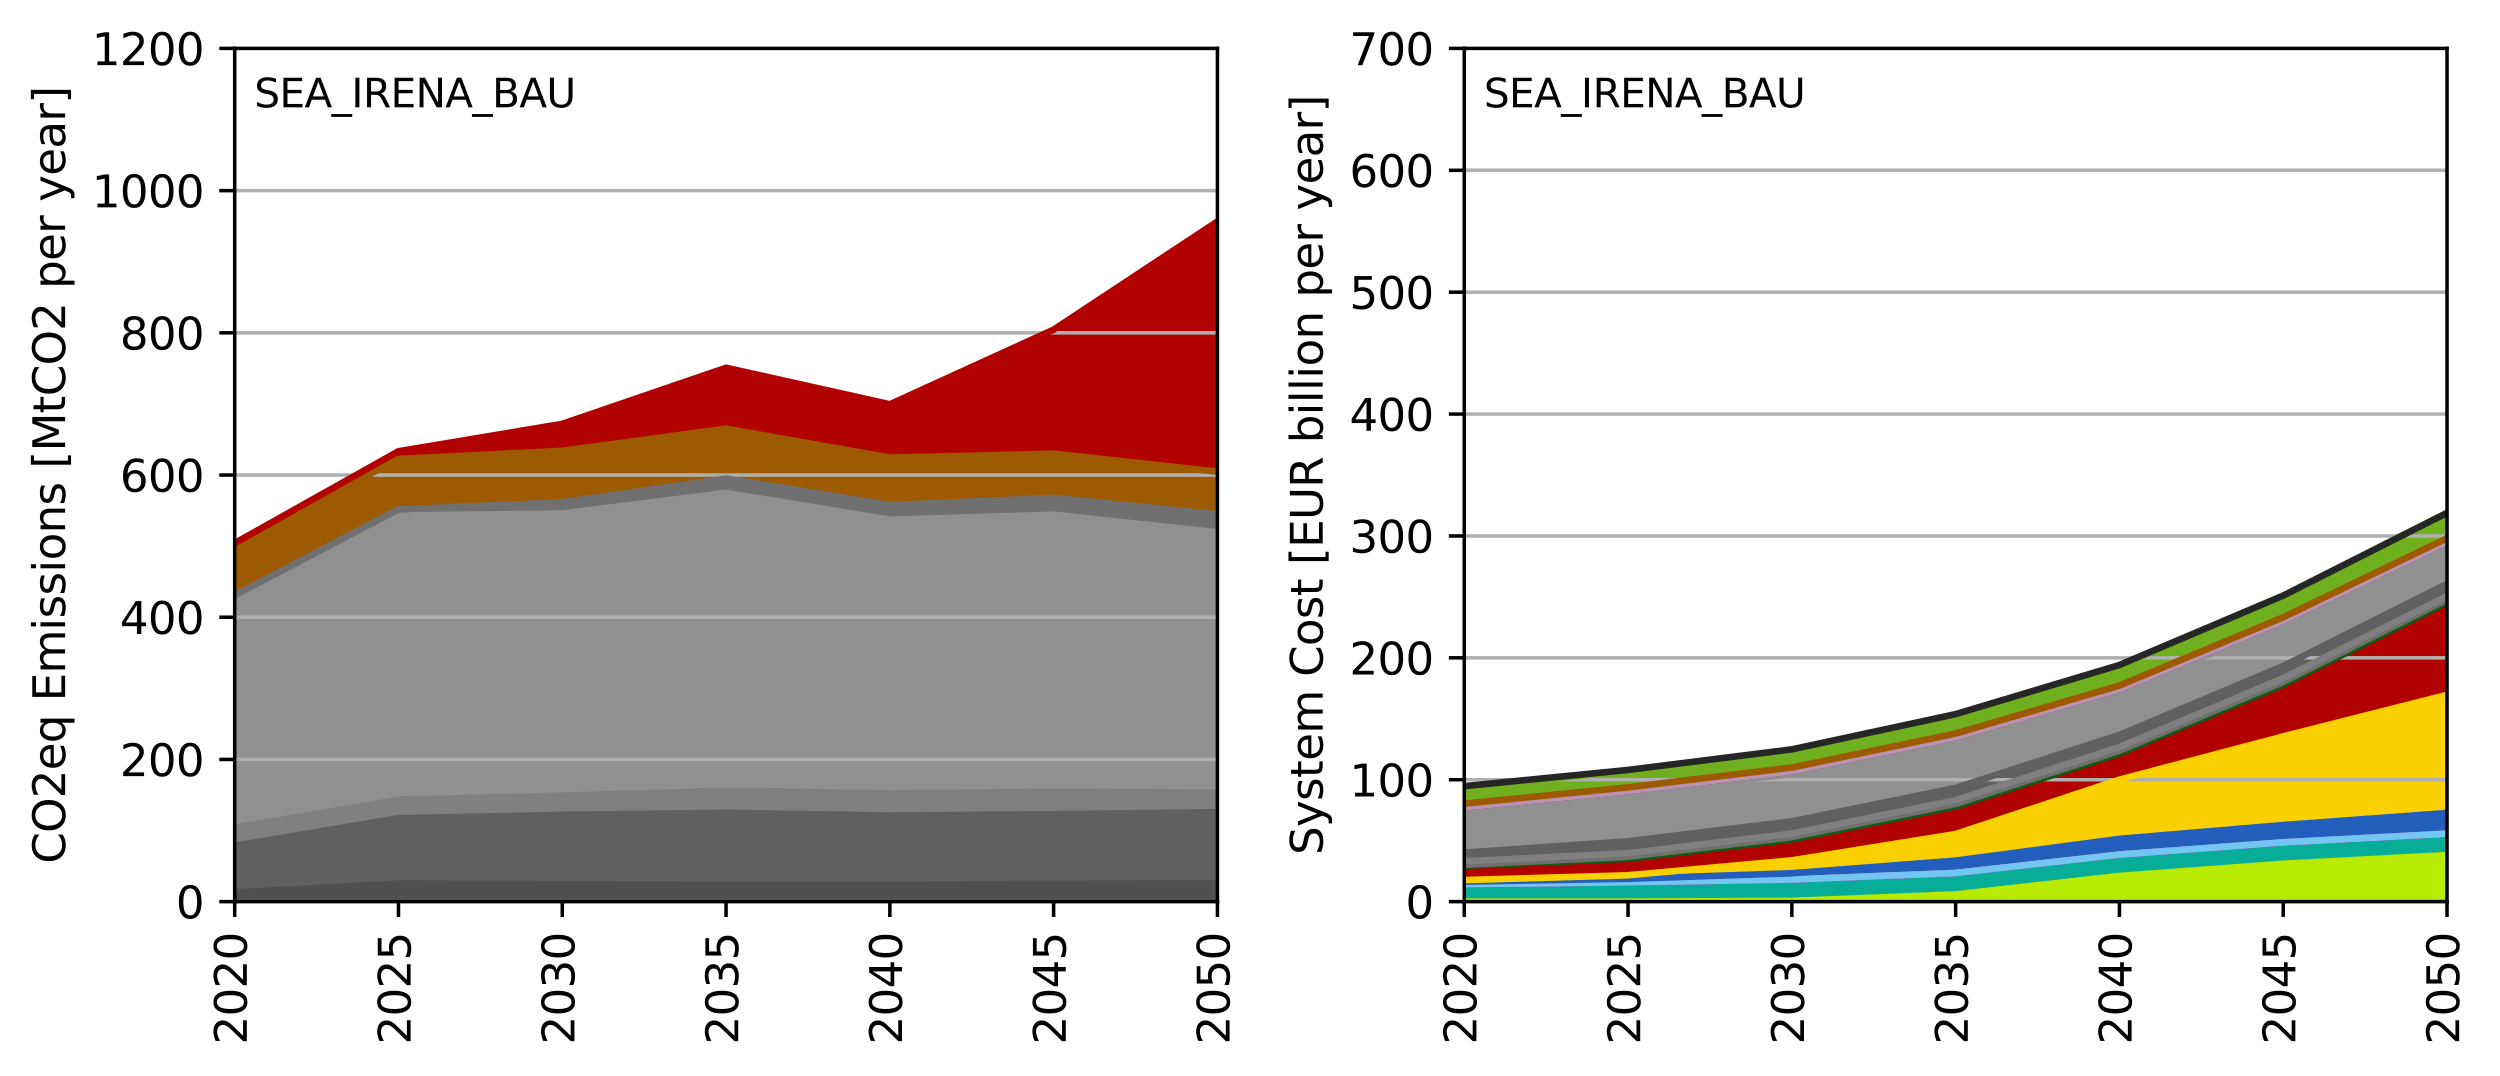 <?xml version="1.0" encoding="utf-8" standalone="no"?>
<!DOCTYPE svg PUBLIC "-//W3C//DTD SVG 1.1//EN"
  "http://www.w3.org/Graphics/SVG/1.1/DTD/svg11.dtd">
<svg xmlns:xlink="http://www.w3.org/1999/xlink" width="568.087pt" height="244.529pt" viewBox="0 0 568.087 244.529" xmlns="http://www.w3.org/2000/svg" version="1.1">
 <defs>
  <style type="text/css">*{stroke-linejoin: round; stroke-linecap: butt}</style>
 </defs>
 <g id="figure_1">
  <g id="patch_1">
   <path d="M 0 244.529 
L 568.087 244.529 
L 568.087 0 
L 0 0 
z
" style="fill: #ffffff"/>
  </g>
  <g id="axes_1">
   <g id="patch_2">
    <path d="M 53.328 204.879 
L 276.643 204.879 
L 276.643 10.999 
L 53.328 10.999 
z
" style="fill: #ffffff"/>
   </g>
   <g id="PolyCollection_1">
    <defs>
     <path id="m282d71900d" d="M 53.328 -41.745 
L 53.328 -39.65 
L 90.547 -39.65 
L 127.766 -39.65 
L 164.986 -39.65 
L 202.205 -39.65 
L 239.424 -39.65 
L 276.643 -39.65 
L 276.643 -43.754 
L 276.643 -43.754 
L 239.424 -43.705 
L 202.205 -43.475 
L 164.986 -43.5 
L 127.766 -43.615 
L 90.547 -43.754 
L 53.328 -41.745 
z
" style="stroke: #505050"/>
    </defs>
    <g clip-path="url(#p1b09873062)">
     <use xlink:href="#m282d71900d" x="0" y="244.529" style="fill: #505050; stroke: #505050"/>
    </g>
   </g>
   <g id="PolyCollection_2">
    <defs>
     <path id="m8894f67475" d="M 53.328 -52.338 
L 53.328 -41.745 
L 90.547 -43.754 
L 127.766 -43.615 
L 164.986 -43.5 
L 202.205 -43.475 
L 239.424 -43.705 
L 276.643 -43.754 
L 276.643 -59.97 
L 276.643 -59.97 
L 239.424 -59.514 
L 202.205 -59.208 
L 164.986 -59.834 
L 127.766 -59.371 
L 90.547 -58.615 
L 53.328 -52.338 
z
" style="stroke: #606060"/>
    </defs>
    <g clip-path="url(#p1b09873062)">
     <use xlink:href="#m8894f67475" x="0" y="244.529" style="fill: #606060; stroke: #606060"/>
    </g>
   </g>
   <g id="PolyCollection_3">
    <defs>
     <path id="m3ea91797e2" d="M 53.328 -56.458 
L 53.328 -52.338 
L 90.547 -58.615 
L 127.766 -59.371 
L 164.986 -59.834 
L 202.205 -59.208 
L 239.424 -59.514 
L 276.643 -59.97 
L 276.643 -64.433 
L 276.643 -64.433 
L 239.424 -64.623 
L 202.205 -64.273 
L 164.986 -64.815 
L 127.766 -63.731 
L 90.547 -62.797 
L 53.328 -56.458 
z
" style="stroke: #808080"/>
    </defs>
    <g clip-path="url(#p1b09873062)">
     <use xlink:href="#m3ea91797e2" x="0" y="244.529" style="fill: #808080; stroke: #808080"/>
    </g>
   </g>
   <g id="PolyCollection_4">
    <defs>
     <path id="mf9c83224be" d="M 53.328 -109.074 
L 53.328 -56.458 
L 90.547 -62.797 
L 127.766 -63.731 
L 164.986 -64.815 
L 202.205 -64.273 
L 239.424 -64.623 
L 276.643 -64.433 
L 276.643 -123.561 
L 276.643 -123.561 
L 239.424 -127.564 
L 202.205 -126.424 
L 164.986 -132.531 
L 127.766 -127.84 
L 90.547 -127.389 
L 53.328 -109.074 
z
" style="stroke: #909090"/>
    </defs>
    <g clip-path="url(#p1b09873062)">
     <use xlink:href="#mf9c83224be" x="0" y="244.529" style="fill: #909090; stroke: #909090"/>
    </g>
   </g>
   <g id="PolyCollection_5">
    <defs>
     <path id="mf914f65212" d="M 53.328 -109.263 
L 53.328 -109.074 
L 90.547 -127.389 
L 127.766 -127.84 
L 164.986 -132.531 
L 202.205 -126.424 
L 239.424 -127.564 
L 276.643 -123.561 
L 276.643 -127.647 
L 276.643 -127.647 
L 239.424 -131.377 
L 202.205 -129.758 
L 164.986 -135.78 
L 127.766 -130.389 
L 90.547 -128.78 
L 53.328 -109.263 
z
" style="stroke: #707070"/>
    </defs>
    <g clip-path="url(#p1b09873062)">
     <use xlink:href="#mf914f65212" x="0" y="244.529" style="fill: #707070; stroke: #707070"/>
    </g>
   </g>
   <g id="PolyCollection_6">
    <defs>
     <path id="m28e537d9e5" d="M 53.328 -120.603 
L 53.328 -109.263 
L 90.547 -128.78 
L 127.766 -130.389 
L 164.986 -135.78 
L 202.205 -129.758 
L 239.424 -131.377 
L 276.643 -127.647 
L 276.643 -137.348 
L 276.643 -137.348 
L 239.424 -141.444 
L 202.205 -140.535 
L 164.986 -147.115 
L 127.766 -142.09 
L 90.547 -140.239 
L 53.328 -120.603 
z
" style="stroke: #9e5a01"/>
    </defs>
    <g clip-path="url(#p1b09873062)">
     <use xlink:href="#m28e537d9e5" x="0" y="244.529" style="fill: #9e5a01; stroke: #9e5a01"/>
    </g>
   </g>
   <g id="PolyCollection_7">
    <defs>
     <path id="m284df6e9b5" d="M 53.328 -121.11 
L 53.328 -120.603 
L 90.547 -140.239 
L 127.766 -142.09 
L 164.986 -147.115 
L 202.205 -140.535 
L 239.424 -141.444 
L 276.643 -137.348 
L 276.643 -194.208 
L 276.643 -194.208 
L 239.424 -169.632 
L 202.205 -152.66 
L 164.986 -160.965 
L 127.766 -148.217 
L 90.547 -141.993 
L 53.328 -121.11 
z
" style="stroke: #b20101"/>
    </defs>
    <g clip-path="url(#p1b09873062)">
     <use xlink:href="#m284df6e9b5" x="0" y="244.529" style="fill: #b20101; stroke: #b20101"/>
    </g>
   </g>
   <g id="matplotlib.axis_1">
    <g id="xtick_1">
     <g id="line2d_1">
      <defs>
       <path id="m7826ec9f96" d="M 0 0 
L 0 3.5 
" style="stroke: #000000; stroke-width: 0.8"/>
      </defs>
      <g>
       <use xlink:href="#m7826ec9f96" x="53.328" y="204.879" style="stroke: #000000; stroke-width: 0.8"/>
      </g>
     </g>
     <g id="text_1">
      <!-- 2020 -->
      <g transform="translate(56.087 237.329)rotate(-90)scale(0.1 -0.1)">
       <defs>
        <path id="DejaVuSans-32" d="M 1228 531 
L 3431 531 
L 3431 0 
L 469 0 
L 469 531 
Q 828 903 1448 1529 
Q 2069 2156 2228 2338 
Q 2531 2678 2651 2914 
Q 2772 3150 2772 3378 
Q 2772 3750 2511 3984 
Q 2250 4219 1831 4219 
Q 1534 4219 1204 4116 
Q 875 4013 500 3803 
L 500 4441 
Q 881 4594 1212 4672 
Q 1544 4750 1819 4750 
Q 2544 4750 2975 4387 
Q 3406 4025 3406 3419 
Q 3406 3131 3298 2873 
Q 3191 2616 2906 2266 
Q 2828 2175 2409 1742 
Q 1991 1309 1228 531 
z
" transform="scale(0.016)"/>
        <path id="DejaVuSans-30" d="M 2034 4250 
Q 1547 4250 1301 3770 
Q 1056 3291 1056 2328 
Q 1056 1369 1301 889 
Q 1547 409 2034 409 
Q 2525 409 2770 889 
Q 3016 1369 3016 2328 
Q 3016 3291 2770 3770 
Q 2525 4250 2034 4250 
z
M 2034 4750 
Q 2819 4750 3233 4129 
Q 3647 3509 3647 2328 
Q 3647 1150 3233 529 
Q 2819 -91 2034 -91 
Q 1250 -91 836 529 
Q 422 1150 422 2328 
Q 422 3509 836 4129 
Q 1250 4750 2034 4750 
z
" transform="scale(0.016)"/>
       </defs>
       <use xlink:href="#DejaVuSans-32"/>
       <use xlink:href="#DejaVuSans-30" x="63.623"/>
       <use xlink:href="#DejaVuSans-32" x="127.246"/>
       <use xlink:href="#DejaVuSans-30" x="190.869"/>
      </g>
     </g>
    </g>
    <g id="xtick_2">
     <g id="line2d_2">
      <g>
       <use xlink:href="#m7826ec9f96" x="90.547" y="204.879" style="stroke: #000000; stroke-width: 0.8"/>
      </g>
     </g>
     <g id="text_2">
      <!-- 2025 -->
      <g transform="translate(93.307 237.329)rotate(-90)scale(0.1 -0.1)">
       <defs>
        <path id="DejaVuSans-35" d="M 691 4666 
L 3169 4666 
L 3169 4134 
L 1269 4134 
L 1269 2991 
Q 1406 3038 1543 3061 
Q 1681 3084 1819 3084 
Q 2600 3084 3056 2656 
Q 3513 2228 3513 1497 
Q 3513 744 3044 326 
Q 2575 -91 1722 -91 
Q 1428 -91 1123 -41 
Q 819 9 494 109 
L 494 744 
Q 775 591 1075 516 
Q 1375 441 1709 441 
Q 2250 441 2565 725 
Q 2881 1009 2881 1497 
Q 2881 1984 2565 2268 
Q 2250 2553 1709 2553 
Q 1456 2553 1204 2497 
Q 953 2441 691 2322 
L 691 4666 
z
" transform="scale(0.016)"/>
       </defs>
       <use xlink:href="#DejaVuSans-32"/>
       <use xlink:href="#DejaVuSans-30" x="63.623"/>
       <use xlink:href="#DejaVuSans-32" x="127.246"/>
       <use xlink:href="#DejaVuSans-35" x="190.869"/>
      </g>
     </g>
    </g>
    <g id="xtick_3">
     <g id="line2d_3">
      <g>
       <use xlink:href="#m7826ec9f96" x="127.766" y="204.879" style="stroke: #000000; stroke-width: 0.8"/>
      </g>
     </g>
     <g id="text_3">
      <!-- 2030 -->
      <g transform="translate(130.526 237.329)rotate(-90)scale(0.1 -0.1)">
       <defs>
        <path id="DejaVuSans-33" d="M 2597 2516 
Q 3050 2419 3304 2112 
Q 3559 1806 3559 1356 
Q 3559 666 3084 287 
Q 2609 -91 1734 -91 
Q 1441 -91 1130 -33 
Q 819 25 488 141 
L 488 750 
Q 750 597 1062 519 
Q 1375 441 1716 441 
Q 2309 441 2620 675 
Q 2931 909 2931 1356 
Q 2931 1769 2642 2001 
Q 2353 2234 1838 2234 
L 1294 2234 
L 1294 2753 
L 1863 2753 
Q 2328 2753 2575 2939 
Q 2822 3125 2822 3475 
Q 2822 3834 2567 4026 
Q 2313 4219 1838 4219 
Q 1578 4219 1281 4162 
Q 984 4106 628 3988 
L 628 4550 
Q 988 4650 1302 4700 
Q 1616 4750 1894 4750 
Q 2613 4750 3031 4423 
Q 3450 4097 3450 3541 
Q 3450 3153 3228 2886 
Q 3006 2619 2597 2516 
z
" transform="scale(0.016)"/>
       </defs>
       <use xlink:href="#DejaVuSans-32"/>
       <use xlink:href="#DejaVuSans-30" x="63.623"/>
       <use xlink:href="#DejaVuSans-33" x="127.246"/>
       <use xlink:href="#DejaVuSans-30" x="190.869"/>
      </g>
     </g>
    </g>
    <g id="xtick_4">
     <g id="line2d_4">
      <g>
       <use xlink:href="#m7826ec9f96" x="164.986" y="204.879" style="stroke: #000000; stroke-width: 0.8"/>
      </g>
     </g>
     <g id="text_4">
      <!-- 2035 -->
      <g transform="translate(167.745 237.329)rotate(-90)scale(0.1 -0.1)">
       <use xlink:href="#DejaVuSans-32"/>
       <use xlink:href="#DejaVuSans-30" x="63.623"/>
       <use xlink:href="#DejaVuSans-33" x="127.246"/>
       <use xlink:href="#DejaVuSans-35" x="190.869"/>
      </g>
     </g>
    </g>
    <g id="xtick_5">
     <g id="line2d_5">
      <g>
       <use xlink:href="#m7826ec9f96" x="202.205" y="204.879" style="stroke: #000000; stroke-width: 0.8"/>
      </g>
     </g>
     <g id="text_5">
      <!-- 2040 -->
      <g transform="translate(204.964 237.329)rotate(-90)scale(0.1 -0.1)">
       <defs>
        <path id="DejaVuSans-34" d="M 2419 4116 
L 825 1625 
L 2419 1625 
L 2419 4116 
z
M 2253 4666 
L 3047 4666 
L 3047 1625 
L 3713 1625 
L 3713 1100 
L 3047 1100 
L 3047 0 
L 2419 0 
L 2419 1100 
L 313 1100 
L 313 1709 
L 2253 4666 
z
" transform="scale(0.016)"/>
       </defs>
       <use xlink:href="#DejaVuSans-32"/>
       <use xlink:href="#DejaVuSans-30" x="63.623"/>
       <use xlink:href="#DejaVuSans-34" x="127.246"/>
       <use xlink:href="#DejaVuSans-30" x="190.869"/>
      </g>
     </g>
    </g>
    <g id="xtick_6">
     <g id="line2d_6">
      <g>
       <use xlink:href="#m7826ec9f96" x="239.424" y="204.879" style="stroke: #000000; stroke-width: 0.8"/>
      </g>
     </g>
     <g id="text_6">
      <!-- 2045 -->
      <g transform="translate(242.183 237.329)rotate(-90)scale(0.1 -0.1)">
       <use xlink:href="#DejaVuSans-32"/>
       <use xlink:href="#DejaVuSans-30" x="63.623"/>
       <use xlink:href="#DejaVuSans-34" x="127.246"/>
       <use xlink:href="#DejaVuSans-35" x="190.869"/>
      </g>
     </g>
    </g>
    <g id="xtick_7">
     <g id="line2d_7">
      <g>
       <use xlink:href="#m7826ec9f96" x="276.643" y="204.879" style="stroke: #000000; stroke-width: 0.8"/>
      </g>
     </g>
     <g id="text_7">
      <!-- 2050 -->
      <g transform="translate(279.402 237.329)rotate(-90)scale(0.1 -0.1)">
       <use xlink:href="#DejaVuSans-32"/>
       <use xlink:href="#DejaVuSans-30" x="63.623"/>
       <use xlink:href="#DejaVuSans-35" x="127.246"/>
       <use xlink:href="#DejaVuSans-30" x="190.869"/>
      </g>
     </g>
    </g>
   </g>
   <g id="matplotlib.axis_2">
    <g id="ytick_1">
     <g id="line2d_8">
      <path d="M 53.328 204.879 
L 276.643 204.879 
" clip-path="url(#p1b09873062)" style="fill: none; stroke: #b0b0b0; stroke-width: 0.8; stroke-linecap: square"/>
     </g>
     <g id="line2d_9">
      <defs>
       <path id="m4a9b97f65b" d="M 0 0 
L -3.5 0 
" style="stroke: #000000; stroke-width: 0.8"/>
      </defs>
      <g>
       <use xlink:href="#m4a9b97f65b" x="53.328" y="204.879" style="stroke: #000000; stroke-width: 0.8"/>
      </g>
     </g>
     <g id="text_8">
      <!-- 0 -->
      <g transform="translate(39.966 208.678)scale(0.1 -0.1)">
       <use xlink:href="#DejaVuSans-30"/>
      </g>
     </g>
    </g>
    <g id="ytick_2">
     <g id="line2d_10">
      <path d="M 53.328 172.566 
L 276.643 172.566 
" clip-path="url(#p1b09873062)" style="fill: none; stroke: #b0b0b0; stroke-width: 0.8; stroke-linecap: square"/>
     </g>
     <g id="line2d_11">
      <g>
       <use xlink:href="#m4a9b97f65b" x="53.328" y="172.566" style="stroke: #000000; stroke-width: 0.8"/>
      </g>
     </g>
     <g id="text_9">
      <!-- 200 -->
      <g transform="translate(27.241 176.365)scale(0.1 -0.1)">
       <use xlink:href="#DejaVuSans-32"/>
       <use xlink:href="#DejaVuSans-30" x="63.623"/>
       <use xlink:href="#DejaVuSans-30" x="127.246"/>
      </g>
     </g>
    </g>
    <g id="ytick_3">
     <g id="line2d_12">
      <path d="M 53.328 140.253 
L 276.643 140.253 
" clip-path="url(#p1b09873062)" style="fill: none; stroke: #b0b0b0; stroke-width: 0.8; stroke-linecap: square"/>
     </g>
     <g id="line2d_13">
      <g>
       <use xlink:href="#m4a9b97f65b" x="53.328" y="140.253" style="stroke: #000000; stroke-width: 0.8"/>
      </g>
     </g>
     <g id="text_10">
      <!-- 400 -->
      <g transform="translate(27.241 144.052)scale(0.1 -0.1)">
       <use xlink:href="#DejaVuSans-34"/>
       <use xlink:href="#DejaVuSans-30" x="63.623"/>
       <use xlink:href="#DejaVuSans-30" x="127.246"/>
      </g>
     </g>
    </g>
    <g id="ytick_4">
     <g id="line2d_14">
      <path d="M 53.328 107.939 
L 276.643 107.939 
" clip-path="url(#p1b09873062)" style="fill: none; stroke: #b0b0b0; stroke-width: 0.8; stroke-linecap: square"/>
     </g>
     <g id="line2d_15">
      <g>
       <use xlink:href="#m4a9b97f65b" x="53.328" y="107.939" style="stroke: #000000; stroke-width: 0.8"/>
      </g>
     </g>
     <g id="text_11">
      <!-- 600 -->
      <g transform="translate(27.241 111.738)scale(0.1 -0.1)">
       <defs>
        <path id="DejaVuSans-36" d="M 2113 2584 
Q 1688 2584 1439 2293 
Q 1191 2003 1191 1497 
Q 1191 994 1439 701 
Q 1688 409 2113 409 
Q 2538 409 2786 701 
Q 3034 994 3034 1497 
Q 3034 2003 2786 2293 
Q 2538 2584 2113 2584 
z
M 3366 4563 
L 3366 3988 
Q 3128 4100 2886 4159 
Q 2644 4219 2406 4219 
Q 1781 4219 1451 3797 
Q 1122 3375 1075 2522 
Q 1259 2794 1537 2939 
Q 1816 3084 2150 3084 
Q 2853 3084 3261 2657 
Q 3669 2231 3669 1497 
Q 3669 778 3244 343 
Q 2819 -91 2113 -91 
Q 1303 -91 875 529 
Q 447 1150 447 2328 
Q 447 3434 972 4092 
Q 1497 4750 2381 4750 
Q 2619 4750 2861 4703 
Q 3103 4656 3366 4563 
z
" transform="scale(0.016)"/>
       </defs>
       <use xlink:href="#DejaVuSans-36"/>
       <use xlink:href="#DejaVuSans-30" x="63.623"/>
       <use xlink:href="#DejaVuSans-30" x="127.246"/>
      </g>
     </g>
    </g>
    <g id="ytick_5">
     <g id="line2d_16">
      <path d="M 53.328 75.626 
L 276.643 75.626 
" clip-path="url(#p1b09873062)" style="fill: none; stroke: #b0b0b0; stroke-width: 0.8; stroke-linecap: square"/>
     </g>
     <g id="line2d_17">
      <g>
       <use xlink:href="#m4a9b97f65b" x="53.328" y="75.626" style="stroke: #000000; stroke-width: 0.8"/>
      </g>
     </g>
     <g id="text_12">
      <!-- 800 -->
      <g transform="translate(27.241 79.425)scale(0.1 -0.1)">
       <defs>
        <path id="DejaVuSans-38" d="M 2034 2216 
Q 1584 2216 1326 1975 
Q 1069 1734 1069 1313 
Q 1069 891 1326 650 
Q 1584 409 2034 409 
Q 2484 409 2743 651 
Q 3003 894 3003 1313 
Q 3003 1734 2745 1975 
Q 2488 2216 2034 2216 
z
M 1403 2484 
Q 997 2584 770 2862 
Q 544 3141 544 3541 
Q 544 4100 942 4425 
Q 1341 4750 2034 4750 
Q 2731 4750 3128 4425 
Q 3525 4100 3525 3541 
Q 3525 3141 3298 2862 
Q 3072 2584 2669 2484 
Q 3125 2378 3379 2068 
Q 3634 1759 3634 1313 
Q 3634 634 3220 271 
Q 2806 -91 2034 -91 
Q 1263 -91 848 271 
Q 434 634 434 1313 
Q 434 1759 690 2068 
Q 947 2378 1403 2484 
z
M 1172 3481 
Q 1172 3119 1398 2916 
Q 1625 2713 2034 2713 
Q 2441 2713 2670 2916 
Q 2900 3119 2900 3481 
Q 2900 3844 2670 4047 
Q 2441 4250 2034 4250 
Q 1625 4250 1398 4047 
Q 1172 3844 1172 3481 
z
" transform="scale(0.016)"/>
       </defs>
       <use xlink:href="#DejaVuSans-38"/>
       <use xlink:href="#DejaVuSans-30" x="63.623"/>
       <use xlink:href="#DejaVuSans-30" x="127.246"/>
      </g>
     </g>
    </g>
    <g id="ytick_6">
     <g id="line2d_18">
      <path d="M 53.328 43.313 
L 276.643 43.313 
" clip-path="url(#p1b09873062)" style="fill: none; stroke: #b0b0b0; stroke-width: 0.8; stroke-linecap: square"/>
     </g>
     <g id="line2d_19">
      <g>
       <use xlink:href="#m4a9b97f65b" x="53.328" y="43.313" style="stroke: #000000; stroke-width: 0.8"/>
      </g>
     </g>
     <g id="text_13">
      <!-- 1000 -->
      <g transform="translate(20.878 47.112)scale(0.1 -0.1)">
       <defs>
        <path id="DejaVuSans-31" d="M 794 531 
L 1825 531 
L 1825 4091 
L 703 3866 
L 703 4441 
L 1819 4666 
L 2450 4666 
L 2450 531 
L 3481 531 
L 3481 0 
L 794 0 
L 794 531 
z
" transform="scale(0.016)"/>
       </defs>
       <use xlink:href="#DejaVuSans-31"/>
       <use xlink:href="#DejaVuSans-30" x="63.623"/>
       <use xlink:href="#DejaVuSans-30" x="127.246"/>
       <use xlink:href="#DejaVuSans-30" x="190.869"/>
      </g>
     </g>
    </g>
    <g id="ytick_7">
     <g id="line2d_20">
      <path d="M 53.328 10.999 
L 276.643 10.999 
" clip-path="url(#p1b09873062)" style="fill: none; stroke: #b0b0b0; stroke-width: 0.8; stroke-linecap: square"/>
     </g>
     <g id="line2d_21">
      <g>
       <use xlink:href="#m4a9b97f65b" x="53.328" y="10.999" style="stroke: #000000; stroke-width: 0.8"/>
      </g>
     </g>
     <g id="text_14">
      <!-- 1200 -->
      <g transform="translate(20.878 14.798)scale(0.1 -0.1)">
       <use xlink:href="#DejaVuSans-31"/>
       <use xlink:href="#DejaVuSans-32" x="63.623"/>
       <use xlink:href="#DejaVuSans-30" x="127.246"/>
       <use xlink:href="#DejaVuSans-30" x="190.869"/>
      </g>
     </g>
    </g>
    <g id="text_15">
     <!-- CO2eq Emissions [MtCO2 per year] -->
     <g transform="translate(14.798 196.251)rotate(-90)scale(0.1 -0.1)">
      <defs>
       <path id="DejaVuSans-43" d="M 4122 4306 
L 4122 3641 
Q 3803 3938 3442 4084 
Q 3081 4231 2675 4231 
Q 1875 4231 1450 3742 
Q 1025 3253 1025 2328 
Q 1025 1406 1450 917 
Q 1875 428 2675 428 
Q 3081 428 3442 575 
Q 3803 722 4122 1019 
L 4122 359 
Q 3791 134 3420 21 
Q 3050 -91 2638 -91 
Q 1578 -91 968 557 
Q 359 1206 359 2328 
Q 359 3453 968 4101 
Q 1578 4750 2638 4750 
Q 3056 4750 3426 4639 
Q 3797 4528 4122 4306 
z
" transform="scale(0.016)"/>
       <path id="DejaVuSans-4f" d="M 2522 4238 
Q 1834 4238 1429 3725 
Q 1025 3213 1025 2328 
Q 1025 1447 1429 934 
Q 1834 422 2522 422 
Q 3209 422 3611 934 
Q 4013 1447 4013 2328 
Q 4013 3213 3611 3725 
Q 3209 4238 2522 4238 
z
M 2522 4750 
Q 3503 4750 4090 4092 
Q 4678 3434 4678 2328 
Q 4678 1225 4090 567 
Q 3503 -91 2522 -91 
Q 1538 -91 948 565 
Q 359 1222 359 2328 
Q 359 3434 948 4092 
Q 1538 4750 2522 4750 
z
" transform="scale(0.016)"/>
       <path id="DejaVuSans-65" d="M 3597 1894 
L 3597 1613 
L 953 1613 
Q 991 1019 1311 708 
Q 1631 397 2203 397 
Q 2534 397 2845 478 
Q 3156 559 3463 722 
L 3463 178 
Q 3153 47 2828 -22 
Q 2503 -91 2169 -91 
Q 1331 -91 842 396 
Q 353 884 353 1716 
Q 353 2575 817 3079 
Q 1281 3584 2069 3584 
Q 2775 3584 3186 3129 
Q 3597 2675 3597 1894 
z
M 3022 2063 
Q 3016 2534 2758 2815 
Q 2500 3097 2075 3097 
Q 1594 3097 1305 2825 
Q 1016 2553 972 2059 
L 3022 2063 
z
" transform="scale(0.016)"/>
       <path id="DejaVuSans-71" d="M 947 1747 
Q 947 1113 1208 752 
Q 1469 391 1925 391 
Q 2381 391 2643 752 
Q 2906 1113 2906 1747 
Q 2906 2381 2643 2742 
Q 2381 3103 1925 3103 
Q 1469 3103 1208 2742 
Q 947 2381 947 1747 
z
M 2906 525 
Q 2725 213 2448 61 
Q 2172 -91 1784 -91 
Q 1150 -91 751 415 
Q 353 922 353 1747 
Q 353 2572 751 3078 
Q 1150 3584 1784 3584 
Q 2172 3584 2448 3432 
Q 2725 3281 2906 2969 
L 2906 3500 
L 3481 3500 
L 3481 -1331 
L 2906 -1331 
L 2906 525 
z
" transform="scale(0.016)"/>
       <path id="DejaVuSans-20" transform="scale(0.016)"/>
       <path id="DejaVuSans-45" d="M 628 4666 
L 3578 4666 
L 3578 4134 
L 1259 4134 
L 1259 2753 
L 3481 2753 
L 3481 2222 
L 1259 2222 
L 1259 531 
L 3634 531 
L 3634 0 
L 628 0 
L 628 4666 
z
" transform="scale(0.016)"/>
       <path id="DejaVuSans-6d" d="M 3328 2828 
Q 3544 3216 3844 3400 
Q 4144 3584 4550 3584 
Q 5097 3584 5394 3201 
Q 5691 2819 5691 2113 
L 5691 0 
L 5113 0 
L 5113 2094 
Q 5113 2597 4934 2840 
Q 4756 3084 4391 3084 
Q 3944 3084 3684 2787 
Q 3425 2491 3425 1978 
L 3425 0 
L 2847 0 
L 2847 2094 
Q 2847 2600 2669 2842 
Q 2491 3084 2119 3084 
Q 1678 3084 1418 2786 
Q 1159 2488 1159 1978 
L 1159 0 
L 581 0 
L 581 3500 
L 1159 3500 
L 1159 2956 
Q 1356 3278 1631 3431 
Q 1906 3584 2284 3584 
Q 2666 3584 2933 3390 
Q 3200 3197 3328 2828 
z
" transform="scale(0.016)"/>
       <path id="DejaVuSans-69" d="M 603 3500 
L 1178 3500 
L 1178 0 
L 603 0 
L 603 3500 
z
M 603 4863 
L 1178 4863 
L 1178 4134 
L 603 4134 
L 603 4863 
z
" transform="scale(0.016)"/>
       <path id="DejaVuSans-73" d="M 2834 3397 
L 2834 2853 
Q 2591 2978 2328 3040 
Q 2066 3103 1784 3103 
Q 1356 3103 1142 2972 
Q 928 2841 928 2578 
Q 928 2378 1081 2264 
Q 1234 2150 1697 2047 
L 1894 2003 
Q 2506 1872 2764 1633 
Q 3022 1394 3022 966 
Q 3022 478 2636 193 
Q 2250 -91 1575 -91 
Q 1294 -91 989 -36 
Q 684 19 347 128 
L 347 722 
Q 666 556 975 473 
Q 1284 391 1588 391 
Q 1994 391 2212 530 
Q 2431 669 2431 922 
Q 2431 1156 2273 1281 
Q 2116 1406 1581 1522 
L 1381 1569 
Q 847 1681 609 1914 
Q 372 2147 372 2553 
Q 372 3047 722 3315 
Q 1072 3584 1716 3584 
Q 2034 3584 2315 3537 
Q 2597 3491 2834 3397 
z
" transform="scale(0.016)"/>
       <path id="DejaVuSans-6f" d="M 1959 3097 
Q 1497 3097 1228 2736 
Q 959 2375 959 1747 
Q 959 1119 1226 758 
Q 1494 397 1959 397 
Q 2419 397 2687 759 
Q 2956 1122 2956 1747 
Q 2956 2369 2687 2733 
Q 2419 3097 1959 3097 
z
M 1959 3584 
Q 2709 3584 3137 3096 
Q 3566 2609 3566 1747 
Q 3566 888 3137 398 
Q 2709 -91 1959 -91 
Q 1206 -91 779 398 
Q 353 888 353 1747 
Q 353 2609 779 3096 
Q 1206 3584 1959 3584 
z
" transform="scale(0.016)"/>
       <path id="DejaVuSans-6e" d="M 3513 2113 
L 3513 0 
L 2938 0 
L 2938 2094 
Q 2938 2591 2744 2837 
Q 2550 3084 2163 3084 
Q 1697 3084 1428 2787 
Q 1159 2491 1159 1978 
L 1159 0 
L 581 0 
L 581 3500 
L 1159 3500 
L 1159 2956 
Q 1366 3272 1645 3428 
Q 1925 3584 2291 3584 
Q 2894 3584 3203 3211 
Q 3513 2838 3513 2113 
z
" transform="scale(0.016)"/>
       <path id="DejaVuSans-5b" d="M 550 4863 
L 1875 4863 
L 1875 4416 
L 1125 4416 
L 1125 -397 
L 1875 -397 
L 1875 -844 
L 550 -844 
L 550 4863 
z
" transform="scale(0.016)"/>
       <path id="DejaVuSans-4d" d="M 628 4666 
L 1569 4666 
L 2759 1491 
L 3956 4666 
L 4897 4666 
L 4897 0 
L 4281 0 
L 4281 4097 
L 3078 897 
L 2444 897 
L 1241 4097 
L 1241 0 
L 628 0 
L 628 4666 
z
" transform="scale(0.016)"/>
       <path id="DejaVuSans-74" d="M 1172 4494 
L 1172 3500 
L 2356 3500 
L 2356 3053 
L 1172 3053 
L 1172 1153 
Q 1172 725 1289 603 
Q 1406 481 1766 481 
L 2356 481 
L 2356 0 
L 1766 0 
Q 1100 0 847 248 
Q 594 497 594 1153 
L 594 3053 
L 172 3053 
L 172 3500 
L 594 3500 
L 594 4494 
L 1172 4494 
z
" transform="scale(0.016)"/>
       <path id="DejaVuSans-70" d="M 1159 525 
L 1159 -1331 
L 581 -1331 
L 581 3500 
L 1159 3500 
L 1159 2969 
Q 1341 3281 1617 3432 
Q 1894 3584 2278 3584 
Q 2916 3584 3314 3078 
Q 3713 2572 3713 1747 
Q 3713 922 3314 415 
Q 2916 -91 2278 -91 
Q 1894 -91 1617 61 
Q 1341 213 1159 525 
z
M 3116 1747 
Q 3116 2381 2855 2742 
Q 2594 3103 2138 3103 
Q 1681 3103 1420 2742 
Q 1159 2381 1159 1747 
Q 1159 1113 1420 752 
Q 1681 391 2138 391 
Q 2594 391 2855 752 
Q 3116 1113 3116 1747 
z
" transform="scale(0.016)"/>
       <path id="DejaVuSans-72" d="M 2631 2963 
Q 2534 3019 2420 3045 
Q 2306 3072 2169 3072 
Q 1681 3072 1420 2755 
Q 1159 2438 1159 1844 
L 1159 0 
L 581 0 
L 581 3500 
L 1159 3500 
L 1159 2956 
Q 1341 3275 1631 3429 
Q 1922 3584 2338 3584 
Q 2397 3584 2469 3576 
Q 2541 3569 2628 3553 
L 2631 2963 
z
" transform="scale(0.016)"/>
       <path id="DejaVuSans-79" d="M 2059 -325 
Q 1816 -950 1584 -1140 
Q 1353 -1331 966 -1331 
L 506 -1331 
L 506 -850 
L 844 -850 
Q 1081 -850 1212 -737 
Q 1344 -625 1503 -206 
L 1606 56 
L 191 3500 
L 800 3500 
L 1894 763 
L 2988 3500 
L 3597 3500 
L 2059 -325 
z
" transform="scale(0.016)"/>
       <path id="DejaVuSans-61" d="M 2194 1759 
Q 1497 1759 1228 1600 
Q 959 1441 959 1056 
Q 959 750 1161 570 
Q 1363 391 1709 391 
Q 2188 391 2477 730 
Q 2766 1069 2766 1631 
L 2766 1759 
L 2194 1759 
z
M 3341 1997 
L 3341 0 
L 2766 0 
L 2766 531 
Q 2569 213 2275 61 
Q 1981 -91 1556 -91 
Q 1019 -91 701 211 
Q 384 513 384 1019 
Q 384 1609 779 1909 
Q 1175 2209 1959 2209 
L 2766 2209 
L 2766 2266 
Q 2766 2663 2505 2880 
Q 2244 3097 1772 3097 
Q 1472 3097 1187 3025 
Q 903 2953 641 2809 
L 641 3341 
Q 956 3463 1253 3523 
Q 1550 3584 1831 3584 
Q 2591 3584 2966 3190 
Q 3341 2797 3341 1997 
z
" transform="scale(0.016)"/>
       <path id="DejaVuSans-5d" d="M 1947 4863 
L 1947 -844 
L 622 -844 
L 622 -397 
L 1369 -397 
L 1369 4416 
L 622 4416 
L 622 4863 
L 1947 4863 
z
" transform="scale(0.016)"/>
      </defs>
      <use xlink:href="#DejaVuSans-43"/>
      <use xlink:href="#DejaVuSans-4f" x="69.824"/>
      <use xlink:href="#DejaVuSans-32" x="148.535"/>
      <use xlink:href="#DejaVuSans-65" x="212.158"/>
      <use xlink:href="#DejaVuSans-71" x="273.682"/>
      <use xlink:href="#DejaVuSans-20" x="337.158"/>
      <use xlink:href="#DejaVuSans-45" x="368.945"/>
      <use xlink:href="#DejaVuSans-6d" x="432.129"/>
      <use xlink:href="#DejaVuSans-69" x="529.541"/>
      <use xlink:href="#DejaVuSans-73" x="557.324"/>
      <use xlink:href="#DejaVuSans-73" x="609.424"/>
      <use xlink:href="#DejaVuSans-69" x="661.523"/>
      <use xlink:href="#DejaVuSans-6f" x="689.307"/>
      <use xlink:href="#DejaVuSans-6e" x="750.488"/>
      <use xlink:href="#DejaVuSans-73" x="813.867"/>
      <use xlink:href="#DejaVuSans-20" x="865.967"/>
      <use xlink:href="#DejaVuSans-5b" x="897.754"/>
      <use xlink:href="#DejaVuSans-4d" x="936.768"/>
      <use xlink:href="#DejaVuSans-74" x="1023.047"/>
      <use xlink:href="#DejaVuSans-43" x="1062.256"/>
      <use xlink:href="#DejaVuSans-4f" x="1132.08"/>
      <use xlink:href="#DejaVuSans-32" x="1210.791"/>
      <use xlink:href="#DejaVuSans-20" x="1274.414"/>
      <use xlink:href="#DejaVuSans-70" x="1306.201"/>
      <use xlink:href="#DejaVuSans-65" x="1369.678"/>
      <use xlink:href="#DejaVuSans-72" x="1431.201"/>
      <use xlink:href="#DejaVuSans-20" x="1472.314"/>
      <use xlink:href="#DejaVuSans-79" x="1504.102"/>
      <use xlink:href="#DejaVuSans-65" x="1563.281"/>
      <use xlink:href="#DejaVuSans-61" x="1624.805"/>
      <use xlink:href="#DejaVuSans-72" x="1686.084"/>
      <use xlink:href="#DejaVuSans-5d" x="1727.197"/>
     </g>
    </g>
   </g>
   <g id="line2d_22">
    <path d="M 53.328 202.784 
L 90.547 200.776 
L 127.766 200.914 
L 164.986 201.03 
L 202.205 201.055 
L 239.424 200.825 
L 276.643 200.776 
" clip-path="url(#p1b09873062)" style="fill: none; stroke: #505050; stroke-width: 1.5; stroke-linecap: square"/>
   </g>
   <g id="line2d_23">
    <path d="M 53.328 192.191 
L 90.547 185.914 
L 127.766 185.158 
L 164.986 184.696 
L 202.205 185.321 
L 239.424 185.016 
L 276.643 184.559 
" clip-path="url(#p1b09873062)" style="fill: none; stroke: #606060; stroke-width: 1.5; stroke-linecap: square"/>
   </g>
   <g id="line2d_24">
    <path d="M 53.328 188.071 
L 90.547 181.732 
L 127.766 180.798 
L 164.986 179.714 
L 202.205 180.256 
L 239.424 179.906 
L 276.643 180.096 
" clip-path="url(#p1b09873062)" style="fill: none; stroke: #808080; stroke-width: 1.5; stroke-linecap: square"/>
   </g>
   <g id="line2d_25">
    <path d="M 53.328 135.455 
L 90.547 117.14 
L 127.766 116.69 
L 164.986 111.998 
L 202.205 118.105 
L 239.424 116.965 
L 276.643 120.968 
" clip-path="url(#p1b09873062)" style="fill: none; stroke: #909090; stroke-width: 1.5; stroke-linecap: square"/>
   </g>
   <g id="line2d_26">
    <path d="M 53.328 135.266 
L 90.547 115.749 
L 127.766 114.14 
L 164.986 108.749 
L 202.205 114.772 
L 239.424 113.152 
L 276.643 116.882 
" clip-path="url(#p1b09873062)" style="fill: none; stroke: #707070; stroke-width: 1.5; stroke-linecap: square"/>
   </g>
   <g id="line2d_27">
    <path d="M 53.328 123.926 
L 90.547 104.29 
L 127.766 102.439 
L 164.986 97.414 
L 202.205 103.994 
L 239.424 103.086 
L 276.643 107.182 
" clip-path="url(#p1b09873062)" style="fill: none; stroke: #9e5a01; stroke-width: 1.5; stroke-linecap: square"/>
   </g>
   <g id="line2d_28">
    <path d="M 53.328 123.419 
L 90.547 102.536 
L 127.766 96.313 
L 164.986 83.564 
L 202.205 91.87 
L 239.424 74.897 
L 276.643 50.321 
" clip-path="url(#p1b09873062)" style="fill: none; stroke: #b20101; stroke-width: 1.5; stroke-linecap: square"/>
   </g>
   <g id="patch_3">
    <path d="M 53.328 204.879 
L 53.328 10.999 
" style="fill: none; stroke: #000000; stroke-width: 0.8; stroke-linejoin: miter; stroke-linecap: square"/>
   </g>
   <g id="patch_4">
    <path d="M 276.643 204.879 
L 276.643 10.999 
" style="fill: none; stroke: #000000; stroke-width: 0.8; stroke-linejoin: miter; stroke-linecap: square"/>
   </g>
   <g id="patch_5">
    <path d="M 53.328 204.879 
L 276.643 204.879 
" style="fill: none; stroke: #000000; stroke-width: 0.8; stroke-linejoin: miter; stroke-linecap: square"/>
   </g>
   <g id="patch_6">
    <path d="M 53.328 10.999 
L 276.643 10.999 
" style="fill: none; stroke: #000000; stroke-width: 0.8; stroke-linejoin: miter; stroke-linecap: square"/>
   </g>
   <g id="text_16">
    <!-- SEA_IRENA_BAU -->
    <g transform="translate(57.794 24.387)scale(0.09 -0.09)">
     <defs>
      <path id="DejaVuSans-53" d="M 3425 4513 
L 3425 3897 
Q 3066 4069 2747 4153 
Q 2428 4238 2131 4238 
Q 1616 4238 1336 4038 
Q 1056 3838 1056 3469 
Q 1056 3159 1242 3001 
Q 1428 2844 1947 2747 
L 2328 2669 
Q 3034 2534 3370 2195 
Q 3706 1856 3706 1288 
Q 3706 609 3251 259 
Q 2797 -91 1919 -91 
Q 1588 -91 1214 -16 
Q 841 59 441 206 
L 441 856 
Q 825 641 1194 531 
Q 1563 422 1919 422 
Q 2459 422 2753 634 
Q 3047 847 3047 1241 
Q 3047 1584 2836 1778 
Q 2625 1972 2144 2069 
L 1759 2144 
Q 1053 2284 737 2584 
Q 422 2884 422 3419 
Q 422 4038 858 4394 
Q 1294 4750 2059 4750 
Q 2388 4750 2728 4690 
Q 3069 4631 3425 4513 
z
" transform="scale(0.016)"/>
      <path id="DejaVuSans-41" d="M 2188 4044 
L 1331 1722 
L 3047 1722 
L 2188 4044 
z
M 1831 4666 
L 2547 4666 
L 4325 0 
L 3669 0 
L 3244 1197 
L 1141 1197 
L 716 0 
L 50 0 
L 1831 4666 
z
" transform="scale(0.016)"/>
      <path id="DejaVuSans-5f" d="M 3263 -1063 
L 3263 -1509 
L -63 -1509 
L -63 -1063 
L 3263 -1063 
z
" transform="scale(0.016)"/>
      <path id="DejaVuSans-49" d="M 628 4666 
L 1259 4666 
L 1259 0 
L 628 0 
L 628 4666 
z
" transform="scale(0.016)"/>
      <path id="DejaVuSans-52" d="M 2841 2188 
Q 3044 2119 3236 1894 
Q 3428 1669 3622 1275 
L 4263 0 
L 3584 0 
L 2988 1197 
Q 2756 1666 2539 1819 
Q 2322 1972 1947 1972 
L 1259 1972 
L 1259 0 
L 628 0 
L 628 4666 
L 2053 4666 
Q 2853 4666 3247 4331 
Q 3641 3997 3641 3322 
Q 3641 2881 3436 2590 
Q 3231 2300 2841 2188 
z
M 1259 4147 
L 1259 2491 
L 2053 2491 
Q 2509 2491 2742 2702 
Q 2975 2913 2975 3322 
Q 2975 3731 2742 3939 
Q 2509 4147 2053 4147 
L 1259 4147 
z
" transform="scale(0.016)"/>
      <path id="DejaVuSans-4e" d="M 628 4666 
L 1478 4666 
L 3547 763 
L 3547 4666 
L 4159 4666 
L 4159 0 
L 3309 0 
L 1241 3903 
L 1241 0 
L 628 0 
L 628 4666 
z
" transform="scale(0.016)"/>
      <path id="DejaVuSans-42" d="M 1259 2228 
L 1259 519 
L 2272 519 
Q 2781 519 3026 730 
Q 3272 941 3272 1375 
Q 3272 1813 3026 2020 
Q 2781 2228 2272 2228 
L 1259 2228 
z
M 1259 4147 
L 1259 2741 
L 2194 2741 
Q 2656 2741 2882 2914 
Q 3109 3088 3109 3444 
Q 3109 3797 2882 3972 
Q 2656 4147 2194 4147 
L 1259 4147 
z
M 628 4666 
L 2241 4666 
Q 2963 4666 3353 4366 
Q 3744 4066 3744 3513 
Q 3744 3084 3544 2831 
Q 3344 2578 2956 2516 
Q 3422 2416 3680 2098 
Q 3938 1781 3938 1306 
Q 3938 681 3513 340 
Q 3088 0 2303 0 
L 628 0 
L 628 4666 
z
" transform="scale(0.016)"/>
      <path id="DejaVuSans-55" d="M 556 4666 
L 1191 4666 
L 1191 1831 
Q 1191 1081 1462 751 
Q 1734 422 2344 422 
Q 2950 422 3222 751 
Q 3494 1081 3494 1831 
L 3494 4666 
L 4128 4666 
L 4128 1753 
Q 4128 841 3676 375 
Q 3225 -91 2344 -91 
Q 1459 -91 1007 375 
Q 556 841 556 1753 
L 556 4666 
z
" transform="scale(0.016)"/>
     </defs>
     <use xlink:href="#DejaVuSans-53"/>
     <use xlink:href="#DejaVuSans-45" x="63.477"/>
     <use xlink:href="#DejaVuSans-41" x="126.66"/>
     <use xlink:href="#DejaVuSans-5f" x="195.068"/>
     <use xlink:href="#DejaVuSans-49" x="245.068"/>
     <use xlink:href="#DejaVuSans-52" x="274.561"/>
     <use xlink:href="#DejaVuSans-45" x="344.043"/>
     <use xlink:href="#DejaVuSans-4e" x="407.227"/>
     <use xlink:href="#DejaVuSans-41" x="482.031"/>
     <use xlink:href="#DejaVuSans-5f" x="550.439"/>
     <use xlink:href="#DejaVuSans-42" x="600.439"/>
     <use xlink:href="#DejaVuSans-41" x="669.043"/>
     <use xlink:href="#DejaVuSans-55" x="737.451"/>
    </g>
   </g>
  </g>
  <g id="axes_2">
   <g id="patch_7">
    <path d="M 332.733 204.879 
L 556.048 204.879 
L 556.048 10.999 
L 332.733 10.999 
z
" style="fill: #ffffff"/>
   </g>
   <g id="PolyCollection_8">
    <defs>
     <path id="m9d781f0bbb" d="M 332.733 -39.65 
L 332.733 -39.65 
L 369.952 -39.65 
L 407.171 -39.65 
L 444.391 -39.65 
L 481.61 -39.65 
L 518.829 -39.65 
L 556.048 -39.65 
L 556.048 -50.219 
L 556.048 -50.219 
L 518.829 -48.254 
L 481.61 -45.479 
L 444.391 -41.287 
L 407.171 -39.811 
L 369.952 -39.65 
L 332.733 -39.65 
z
" style="stroke: #b8ea04"/>
    </defs>
    <g clip-path="url(#pa4b74d98cd)">
     <use xlink:href="#m9d781f0bbb" x="0" y="244.529" style="fill: #b8ea04; stroke: #b8ea04"/>
    </g>
   </g>
   <g id="PolyCollection_9">
    <defs>
     <path id="m8f4859e5d5" d="M 332.733 -43.636 
L 332.733 -39.65 
L 369.952 -39.65 
L 407.171 -39.811 
L 444.391 -41.287 
L 481.61 -45.479 
L 518.829 -48.254 
L 556.048 -50.219 
L 556.048 -55.081 
L 556.048 -55.081 
L 518.829 -53.117 
L 481.61 -50.342 
L 444.391 -46.15 
L 407.171 -44.678 
L 369.952 -44.054 
L 332.733 -43.636 
z
" style="stroke: #08ad97"/>
    </defs>
    <g clip-path="url(#pa4b74d98cd)">
     <use xlink:href="#m8f4859e5d5" x="0" y="244.529" style="fill: #08ad97; stroke: #08ad97"/>
    </g>
   </g>
   <g id="PolyCollection_10">
    <defs>
     <path id="mba0dd8834f" d="M 332.733 -43.636 
L 332.733 -43.636 
L 369.952 -44.054 
L 407.171 -44.678 
L 444.391 -46.15 
L 481.61 -50.342 
L 518.829 -53.117 
L 556.048 -55.081 
L 556.048 -55.082 
L 556.048 -55.082 
L 518.829 -53.117 
L 481.61 -50.342 
L 444.391 -46.15 
L 407.171 -44.678 
L 369.952 -44.054 
L 332.733 -43.636 
z
" style="stroke: #ea048a"/>
    </defs>
    <g clip-path="url(#pa4b74d98cd)">
     <use xlink:href="#mba0dd8834f" x="0" y="244.529" style="fill: #ea048a; stroke: #ea048a"/>
    </g>
   </g>
   <g id="PolyCollection_11">
    <defs>
     <path id="m95679a14b3" d="M 332.733 -43.636 
L 332.733 -43.636 
L 369.952 -44.054 
L 407.171 -44.678 
L 444.391 -46.15 
L 481.61 -50.342 
L 518.829 -53.117 
L 556.048 -55.082 
L 556.048 -55.082 
L 556.048 -55.082 
L 518.829 -53.117 
L 481.61 -50.343 
L 444.391 -46.15 
L 407.171 -44.678 
L 369.952 -44.054 
L 332.733 -43.636 
z
" style="stroke: #6895dd"/>
    </defs>
    <g clip-path="url(#pa4b74d98cd)">
     <use xlink:href="#m95679a14b3" x="0" y="244.529" style="fill: #6895dd; stroke: #6895dd"/>
    </g>
   </g>
   <g id="PolyCollection_12">
    <defs>
     <path id="ma459a1c1f8" d="M 332.733 -43.645 
L 332.733 -43.636 
L 369.952 -44.054 
L 407.171 -44.678 
L 444.391 -46.15 
L 481.61 -50.343 
L 518.829 -53.117 
L 556.048 -55.082 
L 556.048 -55.091 
L 556.048 -55.091 
L 518.829 -53.126 
L 481.61 -50.352 
L 444.391 -46.159 
L 407.171 -44.687 
L 369.952 -44.063 
L 332.733 -43.645 
z
" style="stroke: #74c6f2"/>
    </defs>
    <g clip-path="url(#pa4b74d98cd)">
     <use xlink:href="#ma459a1c1f8" x="0" y="244.529" style="fill: #74c6f2; stroke: #74c6f2"/>
    </g>
   </g>
   <g id="PolyCollection_13">
    <defs>
     <path id="m61d3c975b1" d="M 332.733 -44.184 
L 332.733 -43.645 
L 369.952 -44.063 
L 407.171 -44.687 
L 444.391 -46.159 
L 481.61 -50.352 
L 518.829 -53.126 
L 556.048 -55.091 
L 556.048 -59.785 
L 556.048 -59.785 
L 518.829 -57.05 
L 481.61 -53.909 
L 444.391 -48.965 
L 407.171 -46.103 
L 369.952 -44.841 
L 332.733 -44.184 
z
" style="stroke: #235ebc"/>
    </defs>
    <g clip-path="url(#pa4b74d98cd)">
     <use xlink:href="#m61d3c975b1" x="0" y="244.529" style="fill: #235ebc; stroke: #235ebc"/>
    </g>
   </g>
   <g id="PolyCollection_14">
    <defs>
     <path id="m85a6acdc0d" d="M 332.733 -44.549 
L 332.733 -44.184 
L 369.952 -44.841 
L 407.171 -46.103 
L 444.391 -48.965 
L 481.61 -53.909 
L 518.829 -57.05 
L 556.048 -59.785 
L 556.048 -86.634 
L 556.048 -86.634 
L 518.829 -77.198 
L 481.61 -67.368 
L 444.391 -55.009 
L 407.171 -49.034 
L 369.952 -45.638 
L 332.733 -44.549 
z
" style="stroke: #f9d002"/>
    </defs>
    <g clip-path="url(#pa4b74d98cd)">
     <use xlink:href="#m85a6acdc0d" x="0" y="244.529" style="fill: #f9d002; stroke: #f9d002"/>
    </g>
   </g>
   <g id="PolyCollection_15">
    <defs>
     <path id="ma0007a6a0b" d="M 332.733 -47.675 
L 332.733 -44.549 
L 369.952 -45.638 
L 407.171 -49.034 
L 444.391 -55.009 
L 481.61 -67.368 
L 518.829 -77.198 
L 556.048 -86.634 
L 556.048 -107.702 
L 556.048 -107.702 
L 518.829 -88.984 
L 481.61 -73.352 
L 444.391 -61.23 
L 407.171 -53.691 
L 369.952 -49.284 
L 332.733 -47.675 
z
" style="stroke: #b20101"/>
    </defs>
    <g clip-path="url(#pa4b74d98cd)">
     <use xlink:href="#ma0007a6a0b" x="0" y="244.529" style="fill: #b20101; stroke: #b20101"/>
    </g>
   </g>
   <g id="PolyCollection_16">
    <defs>
     <path id="md033cd0547" d="M 332.733 -47.813 
L 332.733 -47.675 
L 369.952 -49.284 
L 407.171 -53.691 
L 444.391 -61.23 
L 481.61 -73.352 
L 518.829 -88.984 
L 556.048 -107.702 
L 556.048 -107.702 
L 556.048 -107.702 
L 518.829 -88.984 
L 481.61 -73.361 
L 444.391 -61.294 
L 407.171 -53.797 
L 369.952 -49.388 
L 332.733 -47.813 
z
" style="stroke: #0c6013"/>
    </defs>
    <g clip-path="url(#pa4b74d98cd)">
     <use xlink:href="#md033cd0547" x="0" y="244.529" style="fill: #0c6013; stroke: #0c6013"/>
    </g>
   </g>
   <g id="PolyCollection_17">
    <defs>
     <path id="m1460d42e8d" d="M 332.733 -48.03 
L 332.733 -47.813 
L 369.952 -49.388 
L 407.171 -53.797 
L 444.391 -61.294 
L 481.61 -73.361 
L 518.829 -88.984 
L 556.048 -107.702 
L 556.048 -108.319 
L 556.048 -108.319 
L 518.829 -89.586 
L 481.61 -73.937 
L 444.391 -61.866 
L 407.171 -54.33 
L 369.952 -49.859 
L 332.733 -48.03 
z
" style="stroke: #707070"/>
    </defs>
    <g clip-path="url(#pa4b74d98cd)">
     <use xlink:href="#m1460d42e8d" x="0" y="244.529" style="fill: #707070; stroke: #707070"/>
    </g>
   </g>
   <g id="PolyCollection_18">
    <defs>
     <path id="m2e16a47ce4" d="M 332.733 -48.813 
L 332.733 -48.03 
L 369.952 -49.859 
L 407.171 -54.33 
L 444.391 -61.866 
L 481.61 -73.937 
L 518.829 -89.586 
L 556.048 -108.319 
L 556.048 -109.061 
L 556.048 -109.061 
L 518.829 -90.424 
L 481.61 -74.773 
L 444.391 -62.697 
L 407.171 -55.127 
L 369.952 -50.646 
L 332.733 -48.813 
z
" style="stroke: #808080"/>
    </defs>
    <g clip-path="url(#pa4b74d98cd)">
     <use xlink:href="#m2e16a47ce4" x="0" y="244.529" style="fill: #808080; stroke: #808080"/>
    </g>
   </g>
   <g id="PolyCollection_19">
    <defs>
     <path id="m90593ccc7a" d="M 332.733 -50.793 
L 332.733 -48.813 
L 369.952 -50.646 
L 407.171 -55.127 
L 444.391 -62.697 
L 481.61 -74.773 
L 518.829 -90.424 
L 556.048 -109.061 
L 556.048 -111.856 
L 556.048 -111.856 
L 518.829 -93.196 
L 481.61 -77.541 
L 444.391 -65.498 
L 407.171 -57.896 
L 369.952 -53.365 
L 332.733 -50.793 
z
" style="stroke: #606060"/>
    </defs>
    <g clip-path="url(#pa4b74d98cd)">
     <use xlink:href="#m90593ccc7a" x="0" y="244.529" style="fill: #606060; stroke: #606060"/>
    </g>
   </g>
   <g id="PolyCollection_20">
    <defs>
     <path id="m770fe46c59" d="M 332.733 -60.752 
L 332.733 -50.793 
L 369.952 -53.365 
L 407.171 -57.896 
L 444.391 -65.498 
L 481.61 -77.541 
L 518.829 -93.196 
L 556.048 -111.856 
L 556.048 -120.81 
L 556.048 -120.81 
L 518.829 -102.841 
L 481.61 -87.326 
L 444.391 -76.391 
L 407.171 -68.663 
L 369.952 -64.159 
L 332.733 -60.752 
z
" style="stroke: #909090"/>
    </defs>
    <g clip-path="url(#pa4b74d98cd)">
     <use xlink:href="#m770fe46c59" x="0" y="244.529" style="fill: #909090; stroke: #909090"/>
    </g>
   </g>
   <g id="PolyCollection_21">
    <defs>
     <path id="m2c0833e3d0" d="M 332.733 -61.066 
L 332.733 -60.752 
L 369.952 -64.159 
L 407.171 -68.663 
L 444.391 -76.391 
L 481.61 -87.326 
L 518.829 -102.841 
L 556.048 -120.81 
L 556.048 -121.427 
L 556.048 -121.427 
L 518.829 -103.454 
L 481.61 -87.927 
L 444.391 -76.993 
L 407.171 -69.272 
L 369.952 -64.775 
L 332.733 -61.066 
z
" style="stroke: #505050"/>
    </defs>
    <g clip-path="url(#pa4b74d98cd)">
     <use xlink:href="#m2c0833e3d0" x="0" y="244.529" style="fill: #505050; stroke: #505050"/>
    </g>
   </g>
   <g id="PolyCollection_22">
    <defs>
     <path id="mba61e96649" d="M 332.733 -61.066 
L 332.733 -61.066 
L 369.952 -64.775 
L 407.171 -69.272 
L 444.391 -76.993 
L 481.61 -87.927 
L 518.829 -103.454 
L 556.048 -121.427 
L 556.048 -121.427 
L 556.048 -121.427 
L 518.829 -103.454 
L 481.61 -87.927 
L 444.391 -76.993 
L 407.171 -69.272 
L 369.952 -64.775 
L 332.733 -61.066 
z
" style="stroke: #ba91b1"/>
    </defs>
    <g clip-path="url(#pa4b74d98cd)">
     <use xlink:href="#mba61e96649" x="0" y="244.529" style="fill: #ba91b1; stroke: #ba91b1"/>
    </g>
   </g>
   <g id="PolyCollection_23">
    <defs>
     <path id="mce1e05cbc9" d="M 332.733 -61.915 
L 332.733 -61.066 
L 369.952 -64.775 
L 407.171 -69.272 
L 444.391 -76.993 
L 481.61 -87.927 
L 518.829 -103.454 
L 556.048 -121.427 
L 556.048 -122.234 
L 556.048 -122.234 
L 518.829 -104.268 
L 481.61 -88.754 
L 444.391 -77.842 
L 407.171 -70.127 
L 369.952 -65.627 
L 332.733 -61.915 
z
" style="stroke: #9e5a01"/>
    </defs>
    <g clip-path="url(#pa4b74d98cd)">
     <use xlink:href="#mce1e05cbc9" x="0" y="244.529" style="fill: #9e5a01; stroke: #9e5a01"/>
    </g>
   </g>
   <g id="PolyCollection_24">
    <defs>
     <path id="mb26ba57db3" d="M 332.733 -65.618 
L 332.733 -61.915 
L 369.952 -65.627 
L 407.171 -70.127 
L 444.391 -77.842 
L 481.61 -88.754 
L 518.829 -104.268 
L 556.048 -122.234 
L 556.048 -127.98 
L 556.048 -127.98 
L 518.829 -109.151 
L 481.61 -93.257 
L 444.391 -82.026 
L 407.171 -74.017 
L 369.952 -69.343 
L 332.733 -65.618 
z
" style="stroke: #70af1d"/>
    </defs>
    <g clip-path="url(#pa4b74d98cd)">
     <use xlink:href="#mb26ba57db3" x="0" y="244.529" style="fill: #70af1d; stroke: #70af1d"/>
    </g>
   </g>
   <g id="PolyCollection_25">
    <defs>
     <path id="mc86c32e0b2" d="M 332.733 -65.901 
L 332.733 -65.618 
L 369.952 -69.343 
L 407.171 -74.017 
L 444.391 -82.026 
L 481.61 -93.257 
L 518.829 -109.151 
L 556.048 -127.98 
L 556.048 -127.981 
L 556.048 -127.981 
L 518.829 -109.192 
L 481.61 -93.428 
L 444.391 -82.26 
L 407.171 -74.255 
L 369.952 -69.579 
L 332.733 -65.901 
z
" style="stroke: #262626"/>
    </defs>
    <g clip-path="url(#pa4b74d98cd)">
     <use xlink:href="#mc86c32e0b2" x="0" y="244.529" style="fill: #262626; stroke: #262626"/>
    </g>
   </g>
   <g id="matplotlib.axis_3">
    <g id="xtick_8">
     <g id="line2d_29">
      <g>
       <use xlink:href="#m7826ec9f96" x="332.733" y="204.879" style="stroke: #000000; stroke-width: 0.8"/>
      </g>
     </g>
     <g id="text_17">
      <!-- 2020 -->
      <g transform="translate(335.493 237.329)rotate(-90)scale(0.1 -0.1)">
       <use xlink:href="#DejaVuSans-32"/>
       <use xlink:href="#DejaVuSans-30" x="63.623"/>
       <use xlink:href="#DejaVuSans-32" x="127.246"/>
       <use xlink:href="#DejaVuSans-30" x="190.869"/>
      </g>
     </g>
    </g>
    <g id="xtick_9">
     <g id="line2d_30">
      <g>
       <use xlink:href="#m7826ec9f96" x="369.952" y="204.879" style="stroke: #000000; stroke-width: 0.8"/>
      </g>
     </g>
     <g id="text_18">
      <!-- 2025 -->
      <g transform="translate(372.712 237.329)rotate(-90)scale(0.1 -0.1)">
       <use xlink:href="#DejaVuSans-32"/>
       <use xlink:href="#DejaVuSans-30" x="63.623"/>
       <use xlink:href="#DejaVuSans-32" x="127.246"/>
       <use xlink:href="#DejaVuSans-35" x="190.869"/>
      </g>
     </g>
    </g>
    <g id="xtick_10">
     <g id="line2d_31">
      <g>
       <use xlink:href="#m7826ec9f96" x="407.171" y="204.879" style="stroke: #000000; stroke-width: 0.8"/>
      </g>
     </g>
     <g id="text_19">
      <!-- 2030 -->
      <g transform="translate(409.931 237.329)rotate(-90)scale(0.1 -0.1)">
       <use xlink:href="#DejaVuSans-32"/>
       <use xlink:href="#DejaVuSans-30" x="63.623"/>
       <use xlink:href="#DejaVuSans-33" x="127.246"/>
       <use xlink:href="#DejaVuSans-30" x="190.869"/>
      </g>
     </g>
    </g>
    <g id="xtick_11">
     <g id="line2d_32">
      <g>
       <use xlink:href="#m7826ec9f96" x="444.391" y="204.879" style="stroke: #000000; stroke-width: 0.8"/>
      </g>
     </g>
     <g id="text_20">
      <!-- 2035 -->
      <g transform="translate(447.15 237.329)rotate(-90)scale(0.1 -0.1)">
       <use xlink:href="#DejaVuSans-32"/>
       <use xlink:href="#DejaVuSans-30" x="63.623"/>
       <use xlink:href="#DejaVuSans-33" x="127.246"/>
       <use xlink:href="#DejaVuSans-35" x="190.869"/>
      </g>
     </g>
    </g>
    <g id="xtick_12">
     <g id="line2d_33">
      <g>
       <use xlink:href="#m7826ec9f96" x="481.61" y="204.879" style="stroke: #000000; stroke-width: 0.8"/>
      </g>
     </g>
     <g id="text_21">
      <!-- 2040 -->
      <g transform="translate(484.369 237.329)rotate(-90)scale(0.1 -0.1)">
       <use xlink:href="#DejaVuSans-32"/>
       <use xlink:href="#DejaVuSans-30" x="63.623"/>
       <use xlink:href="#DejaVuSans-34" x="127.246"/>
       <use xlink:href="#DejaVuSans-30" x="190.869"/>
      </g>
     </g>
    </g>
    <g id="xtick_13">
     <g id="line2d_34">
      <g>
       <use xlink:href="#m7826ec9f96" x="518.829" y="204.879" style="stroke: #000000; stroke-width: 0.8"/>
      </g>
     </g>
     <g id="text_22">
      <!-- 2045 -->
      <g transform="translate(521.588 237.329)rotate(-90)scale(0.1 -0.1)">
       <use xlink:href="#DejaVuSans-32"/>
       <use xlink:href="#DejaVuSans-30" x="63.623"/>
       <use xlink:href="#DejaVuSans-34" x="127.246"/>
       <use xlink:href="#DejaVuSans-35" x="190.869"/>
      </g>
     </g>
    </g>
    <g id="xtick_14">
     <g id="line2d_35">
      <g>
       <use xlink:href="#m7826ec9f96" x="556.048" y="204.879" style="stroke: #000000; stroke-width: 0.8"/>
      </g>
     </g>
     <g id="text_23">
      <!-- 2050 -->
      <g transform="translate(558.808 237.329)rotate(-90)scale(0.1 -0.1)">
       <use xlink:href="#DejaVuSans-32"/>
       <use xlink:href="#DejaVuSans-30" x="63.623"/>
       <use xlink:href="#DejaVuSans-35" x="127.246"/>
       <use xlink:href="#DejaVuSans-30" x="190.869"/>
      </g>
     </g>
    </g>
   </g>
   <g id="matplotlib.axis_4">
    <g id="ytick_8">
     <g id="line2d_36">
      <path d="M 332.733 204.879 
L 556.048 204.879 
" clip-path="url(#pa4b74d98cd)" style="fill: none; stroke: #b0b0b0; stroke-width: 0.8; stroke-linecap: square"/>
     </g>
     <g id="line2d_37">
      <g>
       <use xlink:href="#m4a9b97f65b" x="332.733" y="204.879" style="stroke: #000000; stroke-width: 0.8"/>
      </g>
     </g>
     <g id="text_24">
      <!-- 0 -->
      <g transform="translate(319.371 208.678)scale(0.1 -0.1)">
       <use xlink:href="#DejaVuSans-30"/>
      </g>
     </g>
    </g>
    <g id="ytick_9">
     <g id="line2d_38">
      <path d="M 332.733 177.182 
L 556.048 177.182 
" clip-path="url(#pa4b74d98cd)" style="fill: none; stroke: #b0b0b0; stroke-width: 0.8; stroke-linecap: square"/>
     </g>
     <g id="line2d_39">
      <g>
       <use xlink:href="#m4a9b97f65b" x="332.733" y="177.182" style="stroke: #000000; stroke-width: 0.8"/>
      </g>
     </g>
     <g id="text_25">
      <!-- 100 -->
      <g transform="translate(306.646 180.981)scale(0.1 -0.1)">
       <use xlink:href="#DejaVuSans-31"/>
       <use xlink:href="#DejaVuSans-30" x="63.623"/>
       <use xlink:href="#DejaVuSans-30" x="127.246"/>
      </g>
     </g>
    </g>
    <g id="ytick_10">
     <g id="line2d_40">
      <path d="M 332.733 149.485 
L 556.048 149.485 
" clip-path="url(#pa4b74d98cd)" style="fill: none; stroke: #b0b0b0; stroke-width: 0.8; stroke-linecap: square"/>
     </g>
     <g id="line2d_41">
      <g>
       <use xlink:href="#m4a9b97f65b" x="332.733" y="149.485" style="stroke: #000000; stroke-width: 0.8"/>
      </g>
     </g>
     <g id="text_26">
      <!-- 200 -->
      <g transform="translate(306.646 153.284)scale(0.1 -0.1)">
       <use xlink:href="#DejaVuSans-32"/>
       <use xlink:href="#DejaVuSans-30" x="63.623"/>
       <use xlink:href="#DejaVuSans-30" x="127.246"/>
      </g>
     </g>
    </g>
    <g id="ytick_11">
     <g id="line2d_42">
      <path d="M 332.733 121.788 
L 556.048 121.788 
" clip-path="url(#pa4b74d98cd)" style="fill: none; stroke: #b0b0b0; stroke-width: 0.8; stroke-linecap: square"/>
     </g>
     <g id="line2d_43">
      <g>
       <use xlink:href="#m4a9b97f65b" x="332.733" y="121.788" style="stroke: #000000; stroke-width: 0.8"/>
      </g>
     </g>
     <g id="text_27">
      <!-- 300 -->
      <g transform="translate(306.646 125.587)scale(0.1 -0.1)">
       <use xlink:href="#DejaVuSans-33"/>
       <use xlink:href="#DejaVuSans-30" x="63.623"/>
       <use xlink:href="#DejaVuSans-30" x="127.246"/>
      </g>
     </g>
    </g>
    <g id="ytick_12">
     <g id="line2d_44">
      <path d="M 332.733 94.091 
L 556.048 94.091 
" clip-path="url(#pa4b74d98cd)" style="fill: none; stroke: #b0b0b0; stroke-width: 0.8; stroke-linecap: square"/>
     </g>
     <g id="line2d_45">
      <g>
       <use xlink:href="#m4a9b97f65b" x="332.733" y="94.091" style="stroke: #000000; stroke-width: 0.8"/>
      </g>
     </g>
     <g id="text_28">
      <!-- 400 -->
      <g transform="translate(306.646 97.89)scale(0.1 -0.1)">
       <use xlink:href="#DejaVuSans-34"/>
       <use xlink:href="#DejaVuSans-30" x="63.623"/>
       <use xlink:href="#DejaVuSans-30" x="127.246"/>
      </g>
     </g>
    </g>
    <g id="ytick_13">
     <g id="line2d_46">
      <path d="M 332.733 66.394 
L 556.048 66.394 
" clip-path="url(#pa4b74d98cd)" style="fill: none; stroke: #b0b0b0; stroke-width: 0.8; stroke-linecap: square"/>
     </g>
     <g id="line2d_47">
      <g>
       <use xlink:href="#m4a9b97f65b" x="332.733" y="66.394" style="stroke: #000000; stroke-width: 0.8"/>
      </g>
     </g>
     <g id="text_29">
      <!-- 500 -->
      <g transform="translate(306.646 70.193)scale(0.1 -0.1)">
       <use xlink:href="#DejaVuSans-35"/>
       <use xlink:href="#DejaVuSans-30" x="63.623"/>
       <use xlink:href="#DejaVuSans-30" x="127.246"/>
      </g>
     </g>
    </g>
    <g id="ytick_14">
     <g id="line2d_48">
      <path d="M 332.733 38.696 
L 556.048 38.696 
" clip-path="url(#pa4b74d98cd)" style="fill: none; stroke: #b0b0b0; stroke-width: 0.8; stroke-linecap: square"/>
     </g>
     <g id="line2d_49">
      <g>
       <use xlink:href="#m4a9b97f65b" x="332.733" y="38.696" style="stroke: #000000; stroke-width: 0.8"/>
      </g>
     </g>
     <g id="text_30">
      <!-- 600 -->
      <g transform="translate(306.646 42.496)scale(0.1 -0.1)">
       <use xlink:href="#DejaVuSans-36"/>
       <use xlink:href="#DejaVuSans-30" x="63.623"/>
       <use xlink:href="#DejaVuSans-30" x="127.246"/>
      </g>
     </g>
    </g>
    <g id="ytick_15">
     <g id="line2d_50">
      <path d="M 332.733 10.999 
L 556.048 10.999 
" clip-path="url(#pa4b74d98cd)" style="fill: none; stroke: #b0b0b0; stroke-width: 0.8; stroke-linecap: square"/>
     </g>
     <g id="line2d_51">
      <g>
       <use xlink:href="#m4a9b97f65b" x="332.733" y="10.999" style="stroke: #000000; stroke-width: 0.8"/>
      </g>
     </g>
     <g id="text_31">
      <!-- 700 -->
      <g transform="translate(306.646 14.798)scale(0.1 -0.1)">
       <defs>
        <path id="DejaVuSans-37" d="M 525 4666 
L 3525 4666 
L 3525 4397 
L 1831 0 
L 1172 0 
L 2766 4134 
L 525 4134 
L 525 4666 
z
" transform="scale(0.016)"/>
       </defs>
       <use xlink:href="#DejaVuSans-37"/>
       <use xlink:href="#DejaVuSans-30" x="63.623"/>
       <use xlink:href="#DejaVuSans-30" x="127.246"/>
      </g>
     </g>
    </g>
    <g id="text_32">
     <!-- System Cost [EUR billion per year] -->
     <g transform="translate(300.566 194.26)rotate(-90)scale(0.1 -0.1)">
      <defs>
       <path id="DejaVuSans-62" d="M 3116 1747 
Q 3116 2381 2855 2742 
Q 2594 3103 2138 3103 
Q 1681 3103 1420 2742 
Q 1159 2381 1159 1747 
Q 1159 1113 1420 752 
Q 1681 391 2138 391 
Q 2594 391 2855 752 
Q 3116 1113 3116 1747 
z
M 1159 2969 
Q 1341 3281 1617 3432 
Q 1894 3584 2278 3584 
Q 2916 3584 3314 3078 
Q 3713 2572 3713 1747 
Q 3713 922 3314 415 
Q 2916 -91 2278 -91 
Q 1894 -91 1617 61 
Q 1341 213 1159 525 
L 1159 0 
L 581 0 
L 581 4863 
L 1159 4863 
L 1159 2969 
z
" transform="scale(0.016)"/>
       <path id="DejaVuSans-6c" d="M 603 4863 
L 1178 4863 
L 1178 0 
L 603 0 
L 603 4863 
z
" transform="scale(0.016)"/>
      </defs>
      <use xlink:href="#DejaVuSans-53"/>
      <use xlink:href="#DejaVuSans-79" x="63.477"/>
      <use xlink:href="#DejaVuSans-73" x="122.656"/>
      <use xlink:href="#DejaVuSans-74" x="174.756"/>
      <use xlink:href="#DejaVuSans-65" x="213.965"/>
      <use xlink:href="#DejaVuSans-6d" x="275.488"/>
      <use xlink:href="#DejaVuSans-20" x="372.9"/>
      <use xlink:href="#DejaVuSans-43" x="404.688"/>
      <use xlink:href="#DejaVuSans-6f" x="474.512"/>
      <use xlink:href="#DejaVuSans-73" x="535.693"/>
      <use xlink:href="#DejaVuSans-74" x="587.793"/>
      <use xlink:href="#DejaVuSans-20" x="627.002"/>
      <use xlink:href="#DejaVuSans-5b" x="658.789"/>
      <use xlink:href="#DejaVuSans-45" x="697.803"/>
      <use xlink:href="#DejaVuSans-55" x="760.986"/>
      <use xlink:href="#DejaVuSans-52" x="834.18"/>
      <use xlink:href="#DejaVuSans-20" x="903.662"/>
      <use xlink:href="#DejaVuSans-62" x="935.449"/>
      <use xlink:href="#DejaVuSans-69" x="998.926"/>
      <use xlink:href="#DejaVuSans-6c" x="1026.709"/>
      <use xlink:href="#DejaVuSans-6c" x="1054.492"/>
      <use xlink:href="#DejaVuSans-69" x="1082.275"/>
      <use xlink:href="#DejaVuSans-6f" x="1110.059"/>
      <use xlink:href="#DejaVuSans-6e" x="1171.24"/>
      <use xlink:href="#DejaVuSans-20" x="1234.619"/>
      <use xlink:href="#DejaVuSans-70" x="1266.406"/>
      <use xlink:href="#DejaVuSans-65" x="1329.883"/>
      <use xlink:href="#DejaVuSans-72" x="1391.406"/>
      <use xlink:href="#DejaVuSans-20" x="1432.52"/>
      <use xlink:href="#DejaVuSans-79" x="1464.307"/>
      <use xlink:href="#DejaVuSans-65" x="1523.486"/>
      <use xlink:href="#DejaVuSans-61" x="1585.01"/>
      <use xlink:href="#DejaVuSans-72" x="1646.289"/>
      <use xlink:href="#DejaVuSans-5d" x="1687.402"/>
     </g>
    </g>
   </g>
   <g id="line2d_52">
    <path d="M 332.733 204.879 
L 369.952 204.879 
L 407.171 204.718 
L 444.391 203.242 
L 481.61 199.05 
L 518.829 196.276 
L 556.048 194.31 
" clip-path="url(#pa4b74d98cd)" style="fill: none; stroke: #b8ea04; stroke-width: 1.5; stroke-linecap: square"/>
   </g>
   <g id="line2d_53">
    <path d="M 332.733 200.893 
L 369.952 200.475 
L 407.171 199.852 
L 444.391 198.379 
L 481.61 194.187 
L 518.829 191.413 
L 556.048 189.448 
" clip-path="url(#pa4b74d98cd)" style="fill: none; stroke: #08ad97; stroke-width: 1.5; stroke-linecap: square"/>
   </g>
   <g id="line2d_54">
    <path d="M 332.733 200.893 
L 369.952 200.475 
L 407.171 199.852 
L 444.391 198.379 
L 481.61 194.187 
L 518.829 191.413 
L 556.048 189.448 
" clip-path="url(#pa4b74d98cd)" style="fill: none; stroke: #ea048a; stroke-width: 1.5; stroke-linecap: square"/>
   </g>
   <g id="line2d_55">
    <path d="M 332.733 200.893 
L 369.952 200.475 
L 407.171 199.851 
L 444.391 198.379 
L 481.61 194.186 
L 518.829 191.412 
L 556.048 189.447 
" clip-path="url(#pa4b74d98cd)" style="fill: none; stroke: #6895dd; stroke-width: 1.5; stroke-linecap: square"/>
   </g>
   <g id="line2d_56">
    <path d="M 332.733 200.884 
L 369.952 200.466 
L 407.171 199.843 
L 444.391 198.37 
L 481.61 194.177 
L 518.829 191.403 
L 556.048 189.439 
" clip-path="url(#pa4b74d98cd)" style="fill: none; stroke: #74c6f2; stroke-width: 1.5; stroke-linecap: square"/>
   </g>
   <g id="line2d_57">
    <path d="M 332.733 200.345 
L 369.952 199.688 
L 407.171 198.426 
L 444.391 195.564 
L 481.61 190.62 
L 518.829 187.479 
L 556.048 184.744 
" clip-path="url(#pa4b74d98cd)" style="fill: none; stroke: #235ebc; stroke-width: 1.5; stroke-linecap: square"/>
   </g>
   <g id="line2d_58">
    <path d="M 332.733 199.98 
L 369.952 198.891 
L 407.171 195.495 
L 444.391 189.52 
L 481.61 177.161 
L 518.829 167.332 
L 556.048 157.895 
" clip-path="url(#pa4b74d98cd)" style="fill: none; stroke: #f9d002; stroke-width: 1.5; stroke-linecap: square"/>
   </g>
   <g id="line2d_59">
    <path d="M 332.733 196.854 
L 369.952 195.245 
L 407.171 190.838 
L 444.391 183.3 
L 481.61 171.177 
L 518.829 155.545 
L 556.048 136.827 
" clip-path="url(#pa4b74d98cd)" style="fill: none; stroke: #b20101; stroke-width: 1.5; stroke-linecap: square"/>
   </g>
   <g id="line2d_60">
    <path d="M 332.733 196.716 
L 369.952 195.141 
L 407.171 190.733 
L 444.391 183.235 
L 481.61 171.168 
L 518.829 155.545 
L 556.048 136.827 
" clip-path="url(#pa4b74d98cd)" style="fill: none; stroke: #0c6013; stroke-width: 1.5; stroke-linecap: square"/>
   </g>
   <g id="line2d_61">
    <path d="M 332.733 196.499 
L 369.952 194.67 
L 407.171 190.199 
L 444.391 182.663 
L 481.61 170.592 
L 518.829 154.943 
L 556.048 136.211 
" clip-path="url(#pa4b74d98cd)" style="fill: none; stroke: #707070; stroke-width: 1.5; stroke-linecap: square"/>
   </g>
   <g id="line2d_62">
    <path d="M 332.733 195.716 
L 369.952 193.883 
L 407.171 189.403 
L 444.391 181.832 
L 481.61 169.756 
L 518.829 154.105 
L 556.048 135.468 
" clip-path="url(#pa4b74d98cd)" style="fill: none; stroke: #808080; stroke-width: 1.5; stroke-linecap: square"/>
   </g>
   <g id="line2d_63">
    <path d="M 332.733 193.737 
L 369.952 191.164 
L 407.171 186.633 
L 444.391 179.031 
L 481.61 166.988 
L 518.829 151.333 
L 556.048 132.673 
" clip-path="url(#pa4b74d98cd)" style="fill: none; stroke: #606060; stroke-width: 1.5; stroke-linecap: square"/>
   </g>
   <g id="line2d_64">
    <path d="M 332.733 183.778 
L 369.952 180.37 
L 407.171 175.866 
L 444.391 168.138 
L 481.61 157.203 
L 518.829 141.689 
L 556.048 123.719 
" clip-path="url(#pa4b74d98cd)" style="fill: none; stroke: #909090; stroke-width: 1.5; stroke-linecap: square"/>
   </g>
   <g id="line2d_65">
    <path d="M 332.733 183.463 
L 369.952 179.754 
L 407.171 175.258 
L 444.391 167.536 
L 481.61 156.602 
L 518.829 141.075 
L 556.048 123.102 
" clip-path="url(#pa4b74d98cd)" style="fill: none; stroke: #505050; stroke-width: 1.5; stroke-linecap: square"/>
   </g>
   <g id="line2d_66">
    <path d="M 332.733 183.463 
L 369.952 179.754 
L 407.171 175.258 
L 444.391 167.536 
L 481.61 156.602 
L 518.829 141.075 
L 556.048 123.102 
" clip-path="url(#pa4b74d98cd)" style="fill: none; stroke: #ba91b1; stroke-width: 1.5; stroke-linecap: square"/>
   </g>
   <g id="line2d_67">
    <path d="M 332.733 182.614 
L 369.952 178.903 
L 407.171 174.402 
L 444.391 166.687 
L 481.61 155.775 
L 518.829 140.261 
L 556.048 122.295 
" clip-path="url(#pa4b74d98cd)" style="fill: none; stroke: #9e5a01; stroke-width: 1.5; stroke-linecap: square"/>
   </g>
   <g id="line2d_68">
    <path d="M 332.733 178.911 
L 369.952 175.187 
L 407.171 170.512 
L 444.391 162.503 
L 481.61 151.272 
L 518.829 135.379 
L 556.048 116.549 
" clip-path="url(#pa4b74d98cd)" style="fill: none; stroke: #70af1d; stroke-width: 1.5; stroke-linecap: square"/>
   </g>
   <g id="line2d_69">
    <path d="M 332.733 178.628 
L 369.952 174.95 
L 407.171 170.274 
L 444.391 162.27 
L 481.61 151.101 
L 518.829 135.337 
L 556.048 116.549 
" clip-path="url(#pa4b74d98cd)" style="fill: none; stroke: #262626; stroke-width: 1.5; stroke-linecap: square"/>
   </g>
   <g id="patch_8">
    <path d="M 332.733 204.879 
L 332.733 10.999 
" style="fill: none; stroke: #000000; stroke-width: 0.8; stroke-linejoin: miter; stroke-linecap: square"/>
   </g>
   <g id="patch_9">
    <path d="M 556.048 204.879 
L 556.048 10.999 
" style="fill: none; stroke: #000000; stroke-width: 0.8; stroke-linejoin: miter; stroke-linecap: square"/>
   </g>
   <g id="patch_10">
    <path d="M 332.733 204.879 
L 556.048 204.879 
" style="fill: none; stroke: #000000; stroke-width: 0.8; stroke-linejoin: miter; stroke-linecap: square"/>
   </g>
   <g id="patch_11">
    <path d="M 332.733 10.999 
L 556.048 10.999 
" style="fill: none; stroke: #000000; stroke-width: 0.8; stroke-linejoin: miter; stroke-linecap: square"/>
   </g>
   <g id="text_33">
    <!-- SEA_IRENA_BAU -->
    <g transform="translate(337.199 24.387)scale(0.09 -0.09)">
     <use xlink:href="#DejaVuSans-53"/>
     <use xlink:href="#DejaVuSans-45" x="63.477"/>
     <use xlink:href="#DejaVuSans-41" x="126.66"/>
     <use xlink:href="#DejaVuSans-5f" x="195.068"/>
     <use xlink:href="#DejaVuSans-49" x="245.068"/>
     <use xlink:href="#DejaVuSans-52" x="274.561"/>
     <use xlink:href="#DejaVuSans-45" x="344.043"/>
     <use xlink:href="#DejaVuSans-4e" x="407.227"/>
     <use xlink:href="#DejaVuSans-41" x="482.031"/>
     <use xlink:href="#DejaVuSans-5f" x="550.439"/>
     <use xlink:href="#DejaVuSans-42" x="600.439"/>
     <use xlink:href="#DejaVuSans-41" x="669.043"/>
     <use xlink:href="#DejaVuSans-55" x="737.451"/>
    </g>
   </g>
  </g>
 </g>
 <defs>
  <clipPath id="p1b09873062">
   <rect x="53.328" y="10.999" width="223.315" height="193.88"/>
  </clipPath>
  <clipPath id="pa4b74d98cd">
   <rect x="332.733" y="10.999" width="223.315" height="193.88"/>
  </clipPath>
 </defs>
</svg>
